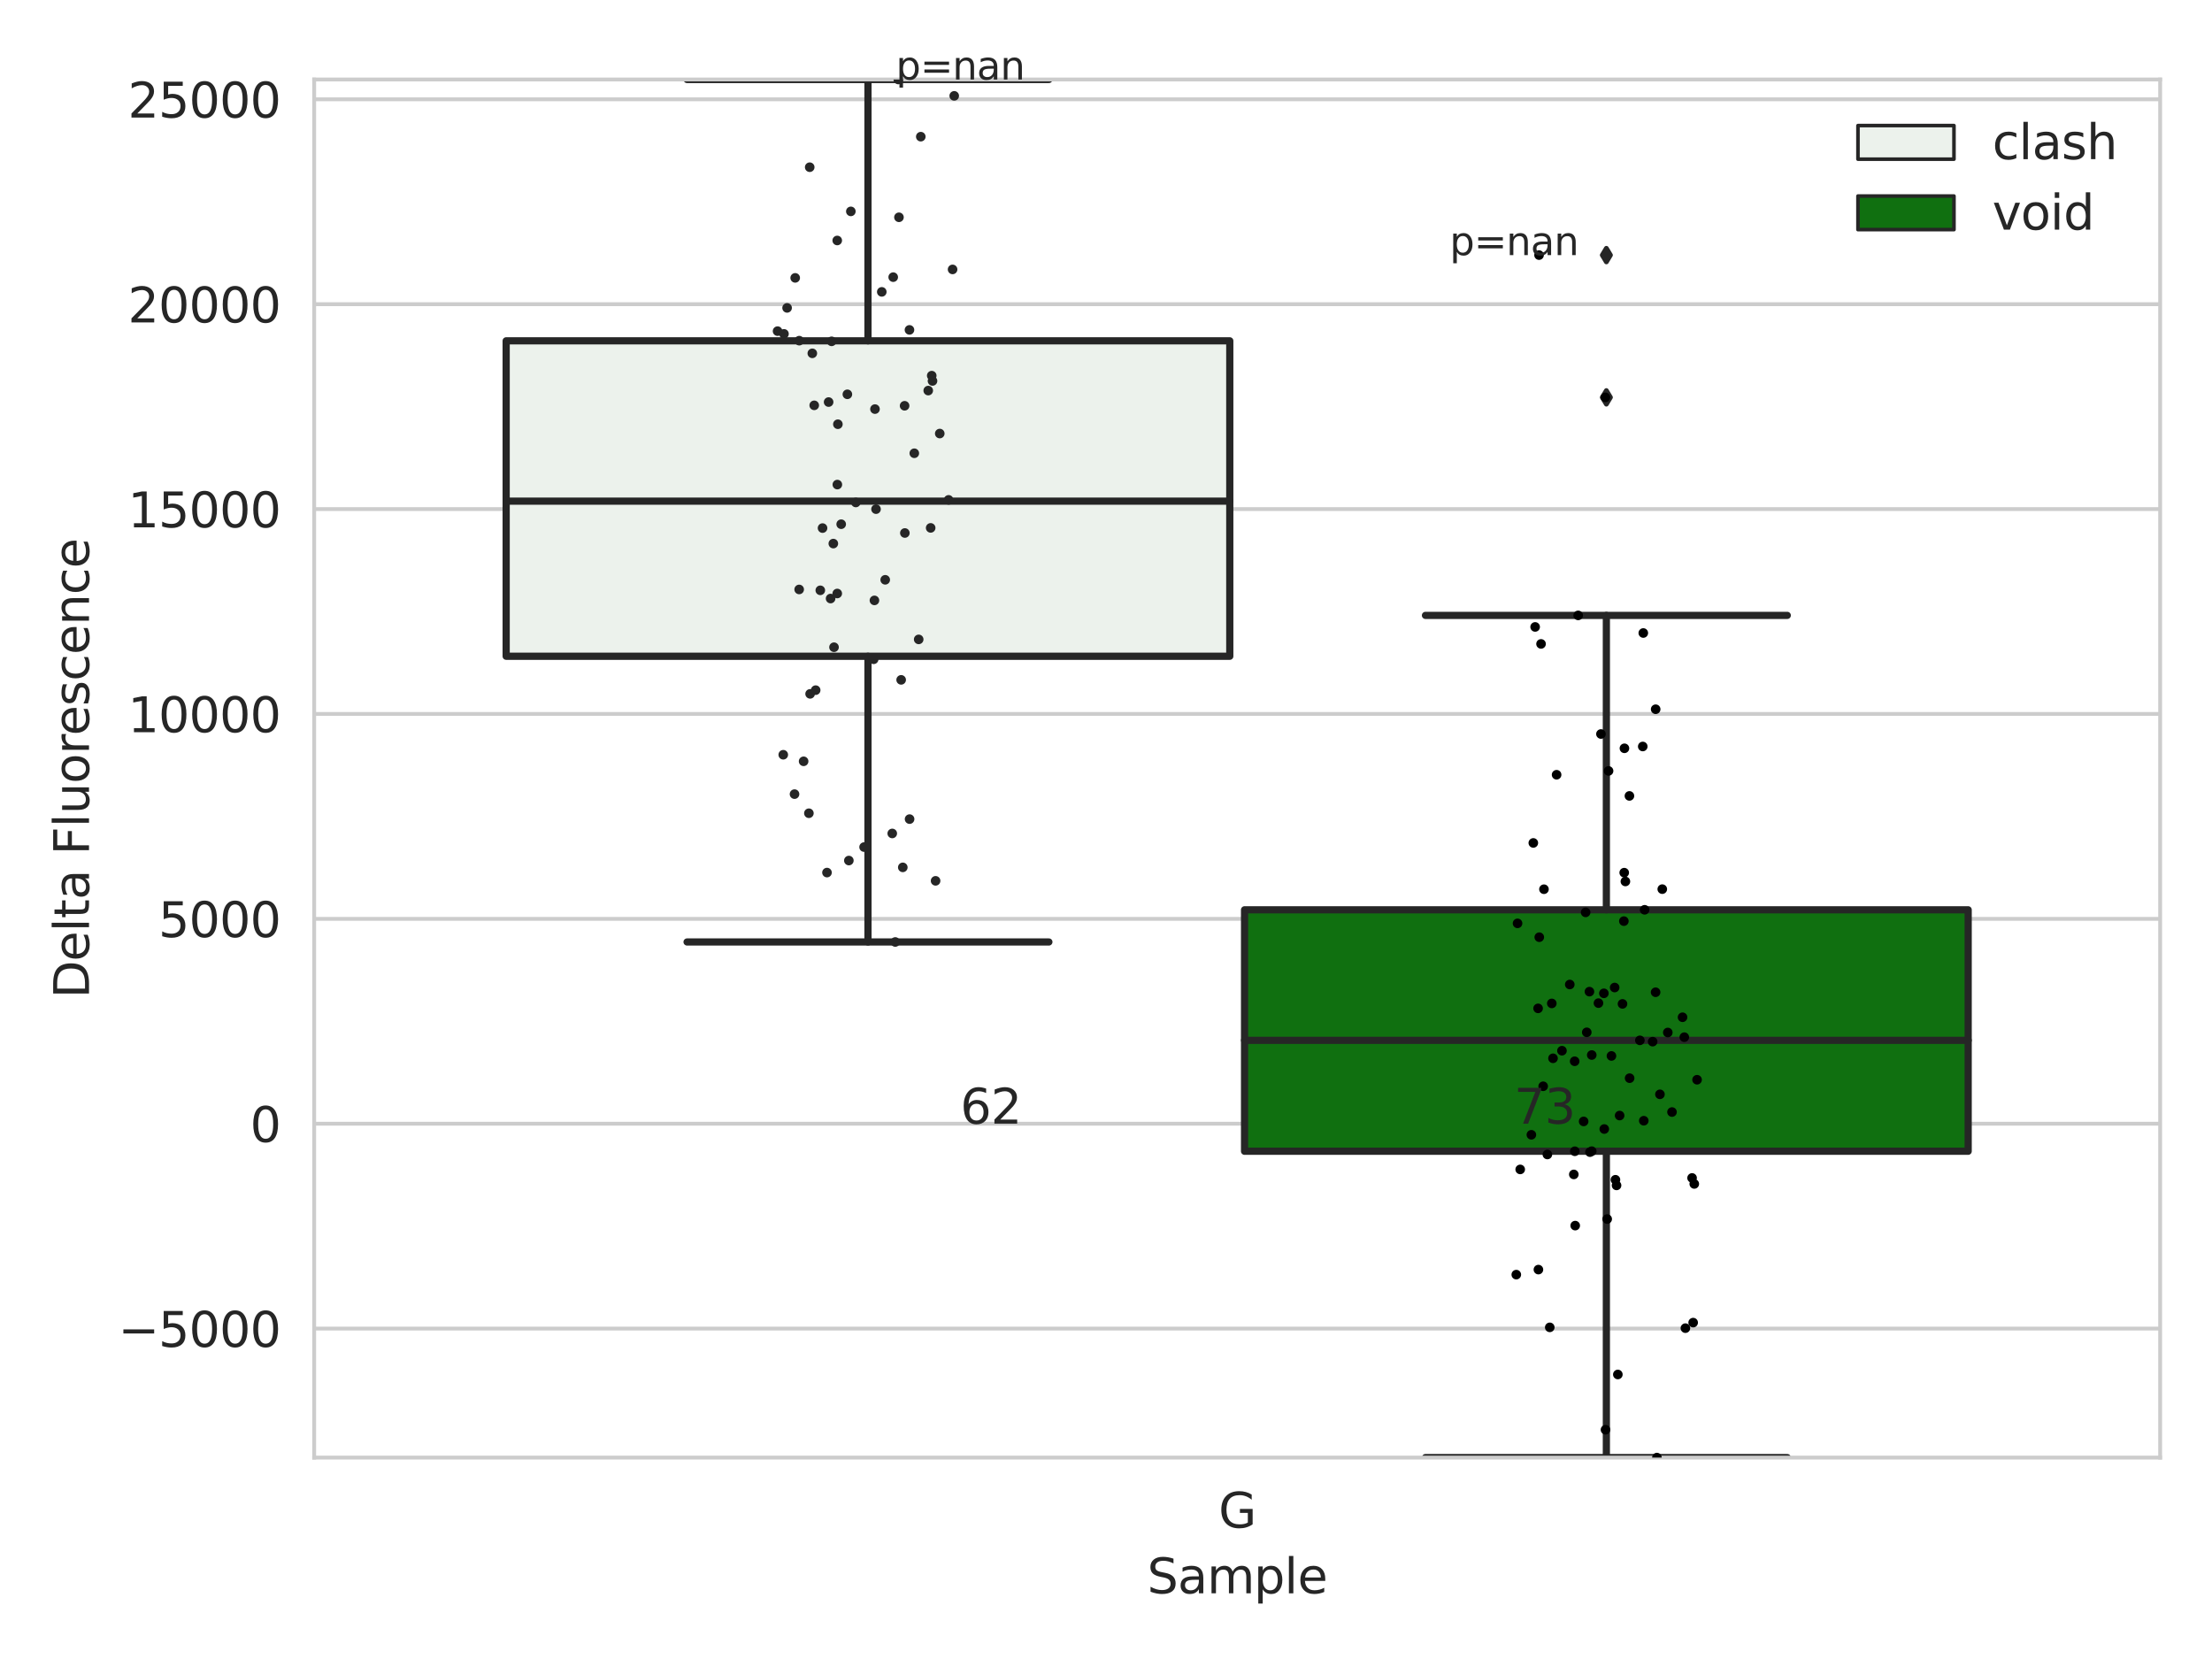 <?xml version="1.0" encoding="utf-8" standalone="no"?>
<!DOCTYPE svg PUBLIC "-//W3C//DTD SVG 1.1//EN"
  "http://www.w3.org/Graphics/SVG/1.1/DTD/svg11.dtd">
<svg xmlns:xlink="http://www.w3.org/1999/xlink" width="460.8pt" height="345.6pt" viewBox="0 0 460.8 345.6" xmlns="http://www.w3.org/2000/svg" version="1.1">
 <defs>
  <style type="text/css">*{stroke-linejoin: round; stroke-linecap: butt}</style>
 </defs>
 <g id="figure_1">
  <g id="patch_1">
   <path d="M 0 345.6 
L 460.8 345.6 
L 460.8 0 
L 0 0 
z
" style="fill: #ffffff"/>
  </g>
  <g id="axes_1">
   <g id="patch_2">
    <path d="M 65.45 303.64 
L 450 303.64 
L 450 16.56 
L 65.45 16.56 
z
" style="fill: #ffffff"/>
   </g>
   <g id="matplotlib.axis_1">
    <g id="xtick_1">
     <g id="text_1">
      <!-- G -->
      <g style="fill: #262626" transform="translate(253.851 318.238)scale(0.1 -0.1)">
       <defs>
        <path id="DejaVuSans-47" d="M 3809 666 
L 3809 1919 
L 2778 1919 
L 2778 2438 
L 4434 2438 
L 4434 434 
Q 4069 175 3628 42 
Q 3188 -91 2688 -91 
Q 1594 -91 976 548 
Q 359 1188 359 2328 
Q 359 3472 976 4111 
Q 1594 4750 2688 4750 
Q 3144 4750 3555 4637 
Q 3966 4525 4313 4306 
L 4313 3634 
Q 3963 3931 3569 4081 
Q 3175 4231 2741 4231 
Q 1884 4231 1454 3753 
Q 1025 3275 1025 2328 
Q 1025 1384 1454 906 
Q 1884 428 2741 428 
Q 3075 428 3337 486 
Q 3600 544 3809 666 
z
" transform="scale(0.016)"/>
       </defs>
       <use xlink:href="#DejaVuSans-47"/>
      </g>
     </g>
    </g>
    <g id="text_2">
     <!-- Sample -->
     <g style="fill: #262626" transform="translate(238.977 331.917)scale(0.1 -0.1)">
      <defs>
       <path id="DejaVuSans-53" d="M 3425 4513 
L 3425 3897 
Q 3066 4069 2747 4153 
Q 2428 4238 2131 4238 
Q 1616 4238 1336 4038 
Q 1056 3838 1056 3469 
Q 1056 3159 1242 3001 
Q 1428 2844 1947 2747 
L 2328 2669 
Q 3034 2534 3370 2195 
Q 3706 1856 3706 1288 
Q 3706 609 3251 259 
Q 2797 -91 1919 -91 
Q 1588 -91 1214 -16 
Q 841 59 441 206 
L 441 856 
Q 825 641 1194 531 
Q 1563 422 1919 422 
Q 2459 422 2753 634 
Q 3047 847 3047 1241 
Q 3047 1584 2836 1778 
Q 2625 1972 2144 2069 
L 1759 2144 
Q 1053 2284 737 2584 
Q 422 2884 422 3419 
Q 422 4038 858 4394 
Q 1294 4750 2059 4750 
Q 2388 4750 2728 4690 
Q 3069 4631 3425 4513 
z
" transform="scale(0.016)"/>
       <path id="DejaVuSans-61" d="M 2194 1759 
Q 1497 1759 1228 1600 
Q 959 1441 959 1056 
Q 959 750 1161 570 
Q 1363 391 1709 391 
Q 2188 391 2477 730 
Q 2766 1069 2766 1631 
L 2766 1759 
L 2194 1759 
z
M 3341 1997 
L 3341 0 
L 2766 0 
L 2766 531 
Q 2569 213 2275 61 
Q 1981 -91 1556 -91 
Q 1019 -91 701 211 
Q 384 513 384 1019 
Q 384 1609 779 1909 
Q 1175 2209 1959 2209 
L 2766 2209 
L 2766 2266 
Q 2766 2663 2505 2880 
Q 2244 3097 1772 3097 
Q 1472 3097 1187 3025 
Q 903 2953 641 2809 
L 641 3341 
Q 956 3463 1253 3523 
Q 1550 3584 1831 3584 
Q 2591 3584 2966 3190 
Q 3341 2797 3341 1997 
z
" transform="scale(0.016)"/>
       <path id="DejaVuSans-6d" d="M 3328 2828 
Q 3544 3216 3844 3400 
Q 4144 3584 4550 3584 
Q 5097 3584 5394 3201 
Q 5691 2819 5691 2113 
L 5691 0 
L 5113 0 
L 5113 2094 
Q 5113 2597 4934 2840 
Q 4756 3084 4391 3084 
Q 3944 3084 3684 2787 
Q 3425 2491 3425 1978 
L 3425 0 
L 2847 0 
L 2847 2094 
Q 2847 2600 2669 2842 
Q 2491 3084 2119 3084 
Q 1678 3084 1418 2786 
Q 1159 2488 1159 1978 
L 1159 0 
L 581 0 
L 581 3500 
L 1159 3500 
L 1159 2956 
Q 1356 3278 1631 3431 
Q 1906 3584 2284 3584 
Q 2666 3584 2933 3390 
Q 3200 3197 3328 2828 
z
" transform="scale(0.016)"/>
       <path id="DejaVuSans-70" d="M 1159 525 
L 1159 -1331 
L 581 -1331 
L 581 3500 
L 1159 3500 
L 1159 2969 
Q 1341 3281 1617 3432 
Q 1894 3584 2278 3584 
Q 2916 3584 3314 3078 
Q 3713 2572 3713 1747 
Q 3713 922 3314 415 
Q 2916 -91 2278 -91 
Q 1894 -91 1617 61 
Q 1341 213 1159 525 
z
M 3116 1747 
Q 3116 2381 2855 2742 
Q 2594 3103 2138 3103 
Q 1681 3103 1420 2742 
Q 1159 2381 1159 1747 
Q 1159 1113 1420 752 
Q 1681 391 2138 391 
Q 2594 391 2855 752 
Q 3116 1113 3116 1747 
z
" transform="scale(0.016)"/>
       <path id="DejaVuSans-6c" d="M 603 4863 
L 1178 4863 
L 1178 0 
L 603 0 
L 603 4863 
z
" transform="scale(0.016)"/>
       <path id="DejaVuSans-65" d="M 3597 1894 
L 3597 1613 
L 953 1613 
Q 991 1019 1311 708 
Q 1631 397 2203 397 
Q 2534 397 2845 478 
Q 3156 559 3463 722 
L 3463 178 
Q 3153 47 2828 -22 
Q 2503 -91 2169 -91 
Q 1331 -91 842 396 
Q 353 884 353 1716 
Q 353 2575 817 3079 
Q 1281 3584 2069 3584 
Q 2775 3584 3186 3129 
Q 3597 2675 3597 1894 
z
M 3022 2063 
Q 3016 2534 2758 2815 
Q 2500 3097 2075 3097 
Q 1594 3097 1305 2825 
Q 1016 2553 972 2059 
L 3022 2063 
z
" transform="scale(0.016)"/>
      </defs>
      <use xlink:href="#DejaVuSans-53"/>
      <use xlink:href="#DejaVuSans-61" x="63.477"/>
      <use xlink:href="#DejaVuSans-6d" x="124.756"/>
      <use xlink:href="#DejaVuSans-70" x="222.168"/>
      <use xlink:href="#DejaVuSans-6c" x="285.645"/>
      <use xlink:href="#DejaVuSans-65" x="313.428"/>
     </g>
    </g>
   </g>
   <g id="matplotlib.axis_2">
    <g id="ytick_1">
     <g id="line2d_1">
      <path d="M 65.45 276.772 
L 450 276.772 
" clip-path="url(#p75e0936c8c)" style="fill: none; stroke: #cccccc; stroke-width: 0.8; stroke-linecap: round"/>
     </g>
     <g id="text_3">
      <!-- −5000 -->
      <g style="fill: #262626" transform="translate(24.62 280.571)scale(0.1 -0.1)">
       <defs>
        <path id="DejaVuSans-2212" d="M 678 2272 
L 4684 2272 
L 4684 1741 
L 678 1741 
L 678 2272 
z
" transform="scale(0.016)"/>
        <path id="DejaVuSans-35" d="M 691 4666 
L 3169 4666 
L 3169 4134 
L 1269 4134 
L 1269 2991 
Q 1406 3038 1543 3061 
Q 1681 3084 1819 3084 
Q 2600 3084 3056 2656 
Q 3513 2228 3513 1497 
Q 3513 744 3044 326 
Q 2575 -91 1722 -91 
Q 1428 -91 1123 -41 
Q 819 9 494 109 
L 494 744 
Q 775 591 1075 516 
Q 1375 441 1709 441 
Q 2250 441 2565 725 
Q 2881 1009 2881 1497 
Q 2881 1984 2565 2268 
Q 2250 2553 1709 2553 
Q 1456 2553 1204 2497 
Q 953 2441 691 2322 
L 691 4666 
z
" transform="scale(0.016)"/>
        <path id="DejaVuSans-30" d="M 2034 4250 
Q 1547 4250 1301 3770 
Q 1056 3291 1056 2328 
Q 1056 1369 1301 889 
Q 1547 409 2034 409 
Q 2525 409 2770 889 
Q 3016 1369 3016 2328 
Q 3016 3291 2770 3770 
Q 2525 4250 2034 4250 
z
M 2034 4750 
Q 2819 4750 3233 4129 
Q 3647 3509 3647 2328 
Q 3647 1150 3233 529 
Q 2819 -91 2034 -91 
Q 1250 -91 836 529 
Q 422 1150 422 2328 
Q 422 3509 836 4129 
Q 1250 4750 2034 4750 
z
" transform="scale(0.016)"/>
       </defs>
       <use xlink:href="#DejaVuSans-2212"/>
       <use xlink:href="#DejaVuSans-35" x="83.789"/>
       <use xlink:href="#DejaVuSans-30" x="147.412"/>
       <use xlink:href="#DejaVuSans-30" x="211.035"/>
       <use xlink:href="#DejaVuSans-30" x="274.658"/>
      </g>
     </g>
    </g>
    <g id="ytick_2">
     <g id="line2d_2">
      <path d="M 65.45 234.091 
L 450 234.091 
" clip-path="url(#p75e0936c8c)" style="fill: none; stroke: #cccccc; stroke-width: 0.8; stroke-linecap: round"/>
     </g>
     <g id="text_4">
      <!-- 0 -->
      <g style="fill: #262626" transform="translate(52.087 237.891)scale(0.1 -0.1)">
       <use xlink:href="#DejaVuSans-30"/>
      </g>
     </g>
    </g>
    <g id="ytick_3">
     <g id="line2d_3">
      <path d="M 65.45 191.411 
L 450 191.411 
" clip-path="url(#p75e0936c8c)" style="fill: none; stroke: #cccccc; stroke-width: 0.8; stroke-linecap: round"/>
     </g>
     <g id="text_5">
      <!-- 5000 -->
      <g style="fill: #262626" transform="translate(33 195.21)scale(0.1 -0.1)">
       <use xlink:href="#DejaVuSans-35"/>
       <use xlink:href="#DejaVuSans-30" x="63.623"/>
       <use xlink:href="#DejaVuSans-30" x="127.246"/>
       <use xlink:href="#DejaVuSans-30" x="190.869"/>
      </g>
     </g>
    </g>
    <g id="ytick_4">
     <g id="line2d_4">
      <path d="M 65.45 148.731 
L 450 148.731 
" clip-path="url(#p75e0936c8c)" style="fill: none; stroke: #cccccc; stroke-width: 0.8; stroke-linecap: round"/>
     </g>
     <g id="text_6">
      <!-- 10000 -->
      <g style="fill: #262626" transform="translate(26.637 152.53)scale(0.1 -0.1)">
       <defs>
        <path id="DejaVuSans-31" d="M 794 531 
L 1825 531 
L 1825 4091 
L 703 3866 
L 703 4441 
L 1819 4666 
L 2450 4666 
L 2450 531 
L 3481 531 
L 3481 0 
L 794 0 
L 794 531 
z
" transform="scale(0.016)"/>
       </defs>
       <use xlink:href="#DejaVuSans-31"/>
       <use xlink:href="#DejaVuSans-30" x="63.623"/>
       <use xlink:href="#DejaVuSans-30" x="127.246"/>
       <use xlink:href="#DejaVuSans-30" x="190.869"/>
       <use xlink:href="#DejaVuSans-30" x="254.492"/>
      </g>
     </g>
    </g>
    <g id="ytick_5">
     <g id="line2d_5">
      <path d="M 65.45 106.05 
L 450 106.05 
" clip-path="url(#p75e0936c8c)" style="fill: none; stroke: #cccccc; stroke-width: 0.8; stroke-linecap: round"/>
     </g>
     <g id="text_7">
      <!-- 15000 -->
      <g style="fill: #262626" transform="translate(26.637 109.85)scale(0.1 -0.1)">
       <use xlink:href="#DejaVuSans-31"/>
       <use xlink:href="#DejaVuSans-35" x="63.623"/>
       <use xlink:href="#DejaVuSans-30" x="127.246"/>
       <use xlink:href="#DejaVuSans-30" x="190.869"/>
       <use xlink:href="#DejaVuSans-30" x="254.492"/>
      </g>
     </g>
    </g>
    <g id="ytick_6">
     <g id="line2d_6">
      <path d="M 65.45 63.37 
L 450 63.37 
" clip-path="url(#p75e0936c8c)" style="fill: none; stroke: #cccccc; stroke-width: 0.8; stroke-linecap: round"/>
     </g>
     <g id="text_8">
      <!-- 20000 -->
      <g style="fill: #262626" transform="translate(26.637 67.169)scale(0.1 -0.1)">
       <defs>
        <path id="DejaVuSans-32" d="M 1228 531 
L 3431 531 
L 3431 0 
L 469 0 
L 469 531 
Q 828 903 1448 1529 
Q 2069 2156 2228 2338 
Q 2531 2678 2651 2914 
Q 2772 3150 2772 3378 
Q 2772 3750 2511 3984 
Q 2250 4219 1831 4219 
Q 1534 4219 1204 4116 
Q 875 4013 500 3803 
L 500 4441 
Q 881 4594 1212 4672 
Q 1544 4750 1819 4750 
Q 2544 4750 2975 4387 
Q 3406 4025 3406 3419 
Q 3406 3131 3298 2873 
Q 3191 2616 2906 2266 
Q 2828 2175 2409 1742 
Q 1991 1309 1228 531 
z
" transform="scale(0.016)"/>
       </defs>
       <use xlink:href="#DejaVuSans-32"/>
       <use xlink:href="#DejaVuSans-30" x="63.623"/>
       <use xlink:href="#DejaVuSans-30" x="127.246"/>
       <use xlink:href="#DejaVuSans-30" x="190.869"/>
       <use xlink:href="#DejaVuSans-30" x="254.492"/>
      </g>
     </g>
    </g>
    <g id="ytick_7">
     <g id="line2d_7">
      <path d="M 65.45 20.69 
L 450 20.69 
" clip-path="url(#p75e0936c8c)" style="fill: none; stroke: #cccccc; stroke-width: 0.8; stroke-linecap: round"/>
     </g>
     <g id="text_9">
      <!-- 25000 -->
      <g style="fill: #262626" transform="translate(26.637 24.489)scale(0.1 -0.1)">
       <use xlink:href="#DejaVuSans-32"/>
       <use xlink:href="#DejaVuSans-35" x="63.623"/>
       <use xlink:href="#DejaVuSans-30" x="127.246"/>
       <use xlink:href="#DejaVuSans-30" x="190.869"/>
       <use xlink:href="#DejaVuSans-30" x="254.492"/>
      </g>
     </g>
    </g>
    <g id="text_10">
     <!-- Delta Fluorescence -->
     <g style="fill: #262626" transform="translate(18.541 207.967)rotate(-90)scale(0.1 -0.1)">
      <defs>
       <path id="DejaVuSans-44" d="M 1259 4147 
L 1259 519 
L 2022 519 
Q 2988 519 3436 956 
Q 3884 1394 3884 2338 
Q 3884 3275 3436 3711 
Q 2988 4147 2022 4147 
L 1259 4147 
z
M 628 4666 
L 1925 4666 
Q 3281 4666 3915 4102 
Q 4550 3538 4550 2338 
Q 4550 1131 3912 565 
Q 3275 0 1925 0 
L 628 0 
L 628 4666 
z
" transform="scale(0.016)"/>
       <path id="DejaVuSans-74" d="M 1172 4494 
L 1172 3500 
L 2356 3500 
L 2356 3053 
L 1172 3053 
L 1172 1153 
Q 1172 725 1289 603 
Q 1406 481 1766 481 
L 2356 481 
L 2356 0 
L 1766 0 
Q 1100 0 847 248 
Q 594 497 594 1153 
L 594 3053 
L 172 3053 
L 172 3500 
L 594 3500 
L 594 4494 
L 1172 4494 
z
" transform="scale(0.016)"/>
       <path id="DejaVuSans-20" transform="scale(0.016)"/>
       <path id="DejaVuSans-46" d="M 628 4666 
L 3309 4666 
L 3309 4134 
L 1259 4134 
L 1259 2759 
L 3109 2759 
L 3109 2228 
L 1259 2228 
L 1259 0 
L 628 0 
L 628 4666 
z
" transform="scale(0.016)"/>
       <path id="DejaVuSans-75" d="M 544 1381 
L 544 3500 
L 1119 3500 
L 1119 1403 
Q 1119 906 1312 657 
Q 1506 409 1894 409 
Q 2359 409 2629 706 
Q 2900 1003 2900 1516 
L 2900 3500 
L 3475 3500 
L 3475 0 
L 2900 0 
L 2900 538 
Q 2691 219 2414 64 
Q 2138 -91 1772 -91 
Q 1169 -91 856 284 
Q 544 659 544 1381 
z
M 1991 3584 
L 1991 3584 
z
" transform="scale(0.016)"/>
       <path id="DejaVuSans-6f" d="M 1959 3097 
Q 1497 3097 1228 2736 
Q 959 2375 959 1747 
Q 959 1119 1226 758 
Q 1494 397 1959 397 
Q 2419 397 2687 759 
Q 2956 1122 2956 1747 
Q 2956 2369 2687 2733 
Q 2419 3097 1959 3097 
z
M 1959 3584 
Q 2709 3584 3137 3096 
Q 3566 2609 3566 1747 
Q 3566 888 3137 398 
Q 2709 -91 1959 -91 
Q 1206 -91 779 398 
Q 353 888 353 1747 
Q 353 2609 779 3096 
Q 1206 3584 1959 3584 
z
" transform="scale(0.016)"/>
       <path id="DejaVuSans-72" d="M 2631 2963 
Q 2534 3019 2420 3045 
Q 2306 3072 2169 3072 
Q 1681 3072 1420 2755 
Q 1159 2438 1159 1844 
L 1159 0 
L 581 0 
L 581 3500 
L 1159 3500 
L 1159 2956 
Q 1341 3275 1631 3429 
Q 1922 3584 2338 3584 
Q 2397 3584 2469 3576 
Q 2541 3569 2628 3553 
L 2631 2963 
z
" transform="scale(0.016)"/>
       <path id="DejaVuSans-73" d="M 2834 3397 
L 2834 2853 
Q 2591 2978 2328 3040 
Q 2066 3103 1784 3103 
Q 1356 3103 1142 2972 
Q 928 2841 928 2578 
Q 928 2378 1081 2264 
Q 1234 2150 1697 2047 
L 1894 2003 
Q 2506 1872 2764 1633 
Q 3022 1394 3022 966 
Q 3022 478 2636 193 
Q 2250 -91 1575 -91 
Q 1294 -91 989 -36 
Q 684 19 347 128 
L 347 722 
Q 666 556 975 473 
Q 1284 391 1588 391 
Q 1994 391 2212 530 
Q 2431 669 2431 922 
Q 2431 1156 2273 1281 
Q 2116 1406 1581 1522 
L 1381 1569 
Q 847 1681 609 1914 
Q 372 2147 372 2553 
Q 372 3047 722 3315 
Q 1072 3584 1716 3584 
Q 2034 3584 2315 3537 
Q 2597 3491 2834 3397 
z
" transform="scale(0.016)"/>
       <path id="DejaVuSans-63" d="M 3122 3366 
L 3122 2828 
Q 2878 2963 2633 3030 
Q 2388 3097 2138 3097 
Q 1578 3097 1268 2742 
Q 959 2388 959 1747 
Q 959 1106 1268 751 
Q 1578 397 2138 397 
Q 2388 397 2633 464 
Q 2878 531 3122 666 
L 3122 134 
Q 2881 22 2623 -34 
Q 2366 -91 2075 -91 
Q 1284 -91 818 406 
Q 353 903 353 1747 
Q 353 2603 823 3093 
Q 1294 3584 2113 3584 
Q 2378 3584 2631 3529 
Q 2884 3475 3122 3366 
z
" transform="scale(0.016)"/>
       <path id="DejaVuSans-6e" d="M 3513 2113 
L 3513 0 
L 2938 0 
L 2938 2094 
Q 2938 2591 2744 2837 
Q 2550 3084 2163 3084 
Q 1697 3084 1428 2787 
Q 1159 2491 1159 1978 
L 1159 0 
L 581 0 
L 581 3500 
L 1159 3500 
L 1159 2956 
Q 1366 3272 1645 3428 
Q 1925 3584 2291 3584 
Q 2894 3584 3203 3211 
Q 3513 2838 3513 2113 
z
" transform="scale(0.016)"/>
      </defs>
      <use xlink:href="#DejaVuSans-44"/>
      <use xlink:href="#DejaVuSans-65" x="77.002"/>
      <use xlink:href="#DejaVuSans-6c" x="138.525"/>
      <use xlink:href="#DejaVuSans-74" x="166.309"/>
      <use xlink:href="#DejaVuSans-61" x="205.518"/>
      <use xlink:href="#DejaVuSans-20" x="266.797"/>
      <use xlink:href="#DejaVuSans-46" x="298.584"/>
      <use xlink:href="#DejaVuSans-6c" x="356.104"/>
      <use xlink:href="#DejaVuSans-75" x="383.887"/>
      <use xlink:href="#DejaVuSans-6f" x="447.266"/>
      <use xlink:href="#DejaVuSans-72" x="508.447"/>
      <use xlink:href="#DejaVuSans-65" x="547.311"/>
      <use xlink:href="#DejaVuSans-73" x="608.834"/>
      <use xlink:href="#DejaVuSans-63" x="660.934"/>
      <use xlink:href="#DejaVuSans-65" x="715.914"/>
      <use xlink:href="#DejaVuSans-6e" x="777.438"/>
      <use xlink:href="#DejaVuSans-63" x="840.816"/>
      <use xlink:href="#DejaVuSans-65" x="895.797"/>
     </g>
    </g>
   </g>
   <g id="patch_3">
    <path d="M 105.443 136.71 
L 256.187 136.71 
L 256.187 71.002 
L 105.443 71.002 
L 105.443 136.71 
z
" clip-path="url(#p75e0936c8c)" style="fill: #ecf2ec; stroke: #262626; stroke-width: 1.5; stroke-linejoin: miter"/>
   </g>
   <g id="patch_4">
    <path d="M 259.263 239.829 
L 410.007 239.829 
L 410.007 189.526 
L 259.263 189.526 
L 259.263 239.829 
z
" clip-path="url(#p75e0936c8c)" style="fill: #107010; stroke: #262626; stroke-width: 1.5; stroke-linejoin: miter"/>
   </g>
   <g id="patch_5">
    <path d="M 257.725 234.091 
L 257.725 234.091 
L 257.725 234.091 
L 257.725 234.091 
z
" clip-path="url(#p75e0936c8c)" style="fill: #ecf2ec; stroke: #262626; stroke-width: 0.75; stroke-linejoin: miter"/>
   </g>
   <g id="patch_6">
    <path d="M 257.725 234.091 
L 257.725 234.091 
L 257.725 234.091 
L 257.725 234.091 
z
" clip-path="url(#p75e0936c8c)" style="fill: #107010; stroke: #262626; stroke-width: 0.75; stroke-linejoin: miter"/>
   </g>
   <g id="PathCollection_1"/>
   <g id="PathCollection_2"/>
   <g id="line2d_8">
    <path d="M 180.815 136.71 
L 180.815 196.232 
" clip-path="url(#p75e0936c8c)" style="fill: none; stroke: #262626; stroke-width: 1.5; stroke-linecap: round"/>
   </g>
   <g id="line2d_9">
    <path d="M 180.815 71.002 
L 180.815 16.56 
" clip-path="url(#p75e0936c8c)" style="fill: none; stroke: #262626; stroke-width: 1.5; stroke-linecap: round"/>
   </g>
   <g id="line2d_10">
    <path d="M 143.129 196.232 
L 218.501 196.232 
" clip-path="url(#p75e0936c8c)" style="fill: none; stroke: #262626; stroke-width: 1.5; stroke-linecap: round"/>
   </g>
   <g id="line2d_11">
    <path d="M 143.129 16.56 
L 218.501 16.56 
" clip-path="url(#p75e0936c8c)" style="fill: none; stroke: #262626; stroke-width: 1.5; stroke-linecap: round"/>
   </g>
   <g id="line2d_12"/>
   <g id="line2d_13">
    <path d="M 334.635 239.829 
L 334.635 303.64 
" clip-path="url(#p75e0936c8c)" style="fill: none; stroke: #262626; stroke-width: 1.5; stroke-linecap: round"/>
   </g>
   <g id="line2d_14">
    <path d="M 334.635 189.526 
L 334.635 128.197 
" clip-path="url(#p75e0936c8c)" style="fill: none; stroke: #262626; stroke-width: 1.5; stroke-linecap: round"/>
   </g>
   <g id="line2d_15">
    <path d="M 296.949 303.64 
L 372.321 303.64 
" clip-path="url(#p75e0936c8c)" style="fill: none; stroke: #262626; stroke-width: 1.5; stroke-linecap: round"/>
   </g>
   <g id="line2d_16">
    <path d="M 296.949 128.197 
L 372.321 128.197 
" clip-path="url(#p75e0936c8c)" style="fill: none; stroke: #262626; stroke-width: 1.5; stroke-linecap: round"/>
   </g>
   <g id="line2d_17">
    <defs>
     <path id="m08eeec6bda" d="M -0 1.414 
L 0.849 0 
L 0 -1.414 
L -0.849 -0 
z
" style="stroke: #262626; stroke-linejoin: miter"/>
    </defs>
    <g clip-path="url(#p75e0936c8c)">
     <use xlink:href="#m08eeec6bda" x="334.635" y="82.777" style="fill: #262626; stroke: #262626; stroke-linejoin: miter"/>
     <use xlink:href="#m08eeec6bda" x="334.635" y="53.141" style="fill: #262626; stroke: #262626; stroke-linejoin: miter"/>
    </g>
   </g>
   <g id="line2d_18">
    <path d="M 105.443 104.403 
L 256.187 104.403 
" clip-path="url(#p75e0936c8c)" style="fill: none; stroke: #262626; stroke-width: 1.5; stroke-linecap: round"/>
   </g>
   <g id="line2d_19">
    <path d="M 259.263 216.723 
L 410.007 216.723 
" clip-path="url(#p75e0936c8c)" style="fill: none; stroke: #262626; stroke-width: 1.5; stroke-linecap: round"/>
   </g>
   <g id="patch_7">
    <path d="M 65.45 303.64 
L 65.45 16.56 
" style="fill: none; stroke: #cccccc; stroke-width: 0.8; stroke-linejoin: miter; stroke-linecap: square"/>
   </g>
   <g id="patch_8">
    <path d="M 450 303.64 
L 450 16.56 
" style="fill: none; stroke: #cccccc; stroke-width: 0.8; stroke-linejoin: miter; stroke-linecap: square"/>
   </g>
   <g id="patch_9">
    <path d="M 65.45 303.64 
L 450 303.64 
" style="fill: none; stroke: #cccccc; stroke-width: 0.8; stroke-linejoin: miter; stroke-linecap: square"/>
   </g>
   <g id="patch_10">
    <path d="M 65.45 16.56 
L 450 16.56 
" style="fill: none; stroke: #cccccc; stroke-width: 0.8; stroke-linejoin: miter; stroke-linecap: square"/>
   </g>
   <g id="PathCollection_3">
    <defs>
     <path id="C0_0_f18b589593" d="M 0 1 
C 0.265 1 0.52 0.895 0.707 0.707 
C 0.895 0.52 1 0.265 1 -0 
C 1 -0.265 0.895 -0.52 0.707 -0.707 
C 0.52 -0.895 0.265 -1 0 -1 
C -0.265 -1 -0.52 -0.895 -0.707 -0.707 
C -0.895 -0.52 -1 -0.265 -1 0 
C -1 0.265 -0.895 0.52 -0.707 0.707 
C -0.52 0.895 -0.265 1 0 1 
z
"/>
    </defs>
    <g clip-path="url(#p75e0936c8c)">
     <use xlink:href="#C0_0_f18b589593" x="182.492" y="106.063" style="fill: #262626"/>
    </g>
    <g clip-path="url(#p75e0936c8c)">
     <use xlink:href="#C0_0_f18b589593" x="182.274" y="85.222" style="fill: #262626"/>
    </g>
    <g clip-path="url(#p75e0936c8c)">
     <use xlink:href="#C0_0_f18b589593" x="187.269" y="45.264" style="fill: #262626"/>
    </g>
    <g clip-path="url(#p75e0936c8c)">
     <use xlink:href="#C0_0_f18b589593" x="176.524" y="82.141" style="fill: #262626"/>
    </g>
    <g clip-path="url(#p75e0936c8c)">
     <use xlink:href="#C0_0_f18b589593" x="173.597" y="113.238" style="fill: #262626"/>
    </g>
    <g clip-path="url(#p75e0936c8c)">
     <use xlink:href="#C0_0_f18b589593" x="176.833" y="179.268" style="fill: #262626"/>
    </g>
    <g clip-path="url(#p75e0936c8c)">
     <use xlink:href="#C0_0_f18b589593" x="185.873" y="173.623" style="fill: #262626"/>
    </g>
    <g clip-path="url(#p75e0936c8c)">
     <use xlink:href="#C0_0_f18b589593" x="187.136" y="16.56" style="fill: #262626"/>
    </g>
    <g clip-path="url(#p75e0936c8c)">
     <use xlink:href="#C0_0_f18b589593" x="193.369" y="81.366" style="fill: #262626"/>
    </g>
    <g clip-path="url(#p75e0936c8c)">
     <use xlink:href="#C0_0_f18b589593" x="186.501" y="196.232" style="fill: #262626"/>
    </g>
    <g clip-path="url(#p75e0936c8c)">
     <use xlink:href="#C0_0_f18b589593" x="182" y="137.338" style="fill: #262626"/>
    </g>
    <g clip-path="url(#p75e0936c8c)">
     <use xlink:href="#C0_0_f18b589593" x="188.445" y="84.532" style="fill: #262626"/>
    </g>
    <g clip-path="url(#p75e0936c8c)">
     <use xlink:href="#C0_0_f18b589593" x="174.415" y="123.637" style="fill: #262626"/>
    </g>
    <g clip-path="url(#p75e0936c8c)">
     <use xlink:href="#C0_0_f18b589593" x="166.482" y="122.794" style="fill: #262626"/>
    </g>
    <g clip-path="url(#p75e0936c8c)">
     <use xlink:href="#C0_0_f18b589593" x="189.483" y="170.635" style="fill: #262626"/>
    </g>
    <g clip-path="url(#p75e0936c8c)">
     <use xlink:href="#C0_0_f18b589593" x="198.783" y="19.969" style="fill: #262626"/>
    </g>
    <g clip-path="url(#p75e0936c8c)">
     <use xlink:href="#C0_0_f18b589593" x="197.612" y="104.132" style="fill: #262626"/>
    </g>
    <g clip-path="url(#p75e0936c8c)">
     <use xlink:href="#C0_0_f18b589593" x="174.546" y="88.376" style="fill: #262626"/>
    </g>
    <g clip-path="url(#p75e0936c8c)">
     <use xlink:href="#C0_0_f18b589593" x="170.883" y="122.973" style="fill: #262626"/>
    </g>
    <g clip-path="url(#p75e0936c8c)">
     <use xlink:href="#C0_0_f18b589593" x="175.236" y="109.202" style="fill: #262626"/>
    </g>
    <g clip-path="url(#p75e0936c8c)">
     <use xlink:href="#C0_0_f18b589593" x="163.319" y="69.552" style="fill: #262626"/>
    </g>
    <g clip-path="url(#p75e0936c8c)">
     <use xlink:href="#C0_0_f18b589593" x="174.436" y="100.947" style="fill: #262626"/>
    </g>
    <g clip-path="url(#p75e0936c8c)">
     <use xlink:href="#C0_0_f18b589593" x="190.467" y="94.422" style="fill: #262626"/>
    </g>
    <g clip-path="url(#p75e0936c8c)">
     <use xlink:href="#C0_0_f18b589593" x="191.38" y="133.198" style="fill: #262626"/>
    </g>
    <g clip-path="url(#p75e0936c8c)">
     <use xlink:href="#C0_0_f18b589593" x="173.029" y="124.688" style="fill: #262626"/>
    </g>
    <g clip-path="url(#p75e0936c8c)">
     <use xlink:href="#C0_0_f18b589593" x="163.967" y="64.139" style="fill: #262626"/>
    </g>
    <g clip-path="url(#p75e0936c8c)">
     <use xlink:href="#C0_0_f18b589593" x="178.285" y="104.674" style="fill: #262626"/>
    </g>
    <g clip-path="url(#p75e0936c8c)">
     <use xlink:href="#C0_0_f18b589593" x="186.072" y="57.734" style="fill: #262626"/>
    </g>
    <g clip-path="url(#p75e0936c8c)">
     <use xlink:href="#C0_0_f18b589593" x="183.69" y="60.802" style="fill: #262626"/>
    </g>
    <g clip-path="url(#p75e0936c8c)">
     <use xlink:href="#C0_0_f18b589593" x="174.413" y="50.097" style="fill: #262626"/>
    </g>
    <g clip-path="url(#p75e0936c8c)">
     <use xlink:href="#C0_0_f18b589593" x="161.982" y="68.982" style="fill: #262626"/>
    </g>
    <g clip-path="url(#p75e0936c8c)">
     <use xlink:href="#C0_0_f18b589593" x="169.62" y="84.438" style="fill: #262626"/>
    </g>
    <g clip-path="url(#p75e0936c8c)">
     <use xlink:href="#C0_0_f18b589593" x="194.258" y="79.357" style="fill: #262626"/>
    </g>
    <g clip-path="url(#p75e0936c8c)">
     <use xlink:href="#C0_0_f18b589593" x="188.499" y="111.034" style="fill: #262626"/>
    </g>
    <g clip-path="url(#p75e0936c8c)">
     <use xlink:href="#C0_0_f18b589593" x="187.727" y="141.626" style="fill: #262626"/>
    </g>
    <g clip-path="url(#p75e0936c8c)">
     <use xlink:href="#C0_0_f18b589593" x="167.408" y="158.594" style="fill: #262626"/>
    </g>
    <g clip-path="url(#p75e0936c8c)">
     <use xlink:href="#C0_0_f18b589593" x="188.069" y="180.688" style="fill: #262626"/>
    </g>
    <g clip-path="url(#p75e0936c8c)">
     <use xlink:href="#C0_0_f18b589593" x="165.514" y="165.43" style="fill: #262626"/>
    </g>
    <g clip-path="url(#p75e0936c8c)">
     <use xlink:href="#C0_0_f18b589593" x="163.168" y="157.228" style="fill: #262626"/>
    </g>
    <g clip-path="url(#p75e0936c8c)">
     <use xlink:href="#C0_0_f18b589593" x="184.407" y="120.783" style="fill: #262626"/>
    </g>
    <g clip-path="url(#p75e0936c8c)">
     <use xlink:href="#C0_0_f18b589593" x="194.9" y="183.494" style="fill: #262626"/>
    </g>
    <g clip-path="url(#p75e0936c8c)">
     <use xlink:href="#C0_0_f18b589593" x="172.278" y="181.772" style="fill: #262626"/>
    </g>
    <g clip-path="url(#p75e0936c8c)">
     <use xlink:href="#C0_0_f18b589593" x="168.763" y="144.544" style="fill: #262626"/>
    </g>
    <g clip-path="url(#p75e0936c8c)">
     <use xlink:href="#C0_0_f18b589593" x="169.92" y="143.772" style="fill: #262626"/>
    </g>
    <g clip-path="url(#p75e0936c8c)">
     <use xlink:href="#C0_0_f18b589593" x="191.817" y="28.472" style="fill: #262626"/>
    </g>
    <g clip-path="url(#p75e0936c8c)">
     <use xlink:href="#C0_0_f18b589593" x="172.616" y="83.756" style="fill: #262626"/>
    </g>
    <g clip-path="url(#p75e0936c8c)">
     <use xlink:href="#C0_0_f18b589593" x="173.741" y="134.828" style="fill: #262626"/>
    </g>
    <g clip-path="url(#p75e0936c8c)">
     <use xlink:href="#C0_0_f18b589593" x="171.35" y="110.009" style="fill: #262626"/>
    </g>
    <g clip-path="url(#p75e0936c8c)">
     <use xlink:href="#C0_0_f18b589593" x="193.875" y="109.969" style="fill: #262626"/>
    </g>
    <g clip-path="url(#p75e0936c8c)">
     <use xlink:href="#C0_0_f18b589593" x="195.769" y="90.317" style="fill: #262626"/>
    </g>
    <g clip-path="url(#p75e0936c8c)">
     <use xlink:href="#C0_0_f18b589593" x="168.507" y="169.413" style="fill: #262626"/>
    </g>
    <g clip-path="url(#p75e0936c8c)">
     <use xlink:href="#C0_0_f18b589593" x="182.161" y="125.073" style="fill: #262626"/>
    </g>
    <g clip-path="url(#p75e0936c8c)">
     <use xlink:href="#C0_0_f18b589593" x="198.441" y="56.125" style="fill: #262626"/>
    </g>
    <g clip-path="url(#p75e0936c8c)">
     <use xlink:href="#C0_0_f18b589593" x="189.459" y="68.722" style="fill: #262626"/>
    </g>
    <g clip-path="url(#p75e0936c8c)">
     <use xlink:href="#C0_0_f18b589593" x="177.247" y="44.035" style="fill: #262626"/>
    </g>
    <g clip-path="url(#p75e0936c8c)">
     <use xlink:href="#C0_0_f18b589593" x="169.221" y="73.605" style="fill: #262626"/>
    </g>
    <g clip-path="url(#p75e0936c8c)">
     <use xlink:href="#C0_0_f18b589593" x="168.678" y="34.833" style="fill: #262626"/>
    </g>
    <g clip-path="url(#p75e0936c8c)">
     <use xlink:href="#C0_0_f18b589593" x="194.097" y="78.255" style="fill: #262626"/>
    </g>
    <g clip-path="url(#p75e0936c8c)">
     <use xlink:href="#C0_0_f18b589593" x="166.495" y="70.967" style="fill: #262626"/>
    </g>
    <g clip-path="url(#p75e0936c8c)">
     <use xlink:href="#C0_0_f18b589593" x="180.008" y="176.461" style="fill: #262626"/>
    </g>
    <g clip-path="url(#p75e0936c8c)">
     <use xlink:href="#C0_0_f18b589593" x="165.654" y="57.886" style="fill: #262626"/>
    </g>
    <g clip-path="url(#p75e0936c8c)">
     <use xlink:href="#C0_0_f18b589593" x="173.238" y="71.106" style="fill: #262626"/>
    </g>
   </g>
   <g id="PathCollection_4">
    <defs>
     <path id="C1_0_99c9a2ecb0" d="M 0 1 
C 0.265 1 0.52 0.895 0.707 0.707 
C 0.895 0.52 1 0.265 1 -0 
C 1 -0.265 0.895 -0.52 0.707 -0.707 
C 0.52 -0.895 0.265 -1 0 -1 
C -0.265 -1 -0.52 -0.895 -0.707 -0.707 
C -0.895 -0.52 -1 -0.265 -1 0 
C -1 0.265 -0.895 0.52 -0.707 0.707 
C -0.52 0.895 -0.265 1 0 1 
z
"/>
    </defs>
    <g clip-path="url(#p75e0936c8c)">
     <use xlink:href="#C1_0_99c9a2ecb0" x="338.282" y="191.888"/>
    </g>
    <g clip-path="url(#p75e0936c8c)">
     <use xlink:href="#C1_0_99c9a2ecb0" x="347.433" y="215.089"/>
    </g>
    <g clip-path="url(#p75e0936c8c)">
     <use xlink:href="#C1_0_99c9a2ecb0" x="315.873" y="265.529"/>
    </g>
    <g clip-path="url(#p75e0936c8c)">
     <use xlink:href="#C1_0_99c9a2ecb0" x="319.798" y="130.601"/>
    </g>
    <g clip-path="url(#p75e0936c8c)">
     <use xlink:href="#C1_0_99c9a2ecb0" x="342.329" y="131.867"/>
    </g>
    <g clip-path="url(#p75e0936c8c)">
     <use xlink:href="#C1_0_99c9a2ecb0" x="320.481" y="264.481"/>
    </g>
    <g clip-path="url(#p75e0936c8c)">
     <use xlink:href="#C1_0_99c9a2ecb0" x="345.167" y="303.64"/>
    </g>
    <g clip-path="url(#p75e0936c8c)">
     <use xlink:href="#C1_0_99c9a2ecb0" x="327.013" y="205.089"/>
    </g>
    <g clip-path="url(#p75e0936c8c)">
     <use xlink:href="#C1_0_99c9a2ecb0" x="334.456" y="297.84"/>
    </g>
    <g clip-path="url(#p75e0936c8c)">
     <use xlink:href="#C1_0_99c9a2ecb0" x="337.397" y="232.391"/>
    </g>
    <g clip-path="url(#p75e0936c8c)">
     <use xlink:href="#C1_0_99c9a2ecb0" x="328.762" y="128.197"/>
    </g>
    <g clip-path="url(#p75e0936c8c)">
     <use xlink:href="#C1_0_99c9a2ecb0" x="341.616" y="216.723"/>
    </g>
    <g clip-path="url(#p75e0936c8c)">
     <use xlink:href="#C1_0_99c9a2ecb0" x="338.601" y="183.623"/>
    </g>
    <g clip-path="url(#p75e0936c8c)">
     <use xlink:href="#C1_0_99c9a2ecb0" x="348.309" y="231.658"/>
    </g>
    <g clip-path="url(#p75e0936c8c)">
     <use xlink:href="#C1_0_99c9a2ecb0" x="344.906" y="147.747"/>
    </g>
    <g clip-path="url(#p75e0936c8c)">
     <use xlink:href="#C1_0_99c9a2ecb0" x="337.997" y="209.127"/>
    </g>
    <g clip-path="url(#p75e0936c8c)">
     <use xlink:href="#C1_0_99c9a2ecb0" x="342.605" y="189.526"/>
    </g>
    <g clip-path="url(#p75e0936c8c)">
     <use xlink:href="#C1_0_99c9a2ecb0" x="353.528" y="224.93"/>
    </g>
    <g clip-path="url(#p75e0936c8c)">
     <use xlink:href="#C1_0_99c9a2ecb0" x="339.48" y="224.603"/>
    </g>
    <g clip-path="url(#p75e0936c8c)">
     <use xlink:href="#C1_0_99c9a2ecb0" x="325.386" y="218.883"/>
    </g>
    <g clip-path="url(#p75e0936c8c)">
     <use xlink:href="#C1_0_99c9a2ecb0" x="339.44" y="165.803"/>
    </g>
    <g clip-path="url(#p75e0936c8c)">
     <use xlink:href="#C1_0_99c9a2ecb0" x="352.95" y="246.635"/>
    </g>
    <g clip-path="url(#p75e0936c8c)">
     <use xlink:href="#C1_0_99c9a2ecb0" x="345.796" y="227.966"/>
    </g>
    <g clip-path="url(#p75e0936c8c)">
     <use xlink:href="#C1_0_99c9a2ecb0" x="337.026" y="286.329"/>
    </g>
    <g clip-path="url(#p75e0936c8c)">
     <use xlink:href="#C1_0_99c9a2ecb0" x="319.418" y="175.598"/>
    </g>
    <g clip-path="url(#p75e0936c8c)">
     <use xlink:href="#C1_0_99c9a2ecb0" x="351.102" y="276.678"/>
    </g>
    <g clip-path="url(#p75e0936c8c)">
     <use xlink:href="#C1_0_99c9a2ecb0" x="316.133" y="192.352"/>
    </g>
    <g clip-path="url(#p75e0936c8c)">
     <use xlink:href="#C1_0_99c9a2ecb0" x="338.401" y="155.885"/>
    </g>
    <g clip-path="url(#p75e0936c8c)">
     <use xlink:href="#C1_0_99c9a2ecb0" x="322.844" y="276.512"/>
    </g>
    <g clip-path="url(#p75e0936c8c)">
     <use xlink:href="#C1_0_99c9a2ecb0" x="324.267" y="161.394"/>
    </g>
    <g clip-path="url(#p75e0936c8c)">
     <use xlink:href="#C1_0_99c9a2ecb0" x="334.807" y="253.95"/>
    </g>
    <g clip-path="url(#p75e0936c8c)">
     <use xlink:href="#C1_0_99c9a2ecb0" x="352.492" y="245.389"/>
    </g>
    <g clip-path="url(#p75e0936c8c)">
     <use xlink:href="#C1_0_99c9a2ecb0" x="320.412" y="210.062"/>
    </g>
    <g clip-path="url(#p75e0936c8c)">
     <use xlink:href="#C1_0_99c9a2ecb0" x="330.552" y="215.05"/>
    </g>
    <g clip-path="url(#p75e0936c8c)">
     <use xlink:href="#C1_0_99c9a2ecb0" x="334.44" y="82.777"/>
    </g>
    <g clip-path="url(#p75e0936c8c)">
     <use xlink:href="#C1_0_99c9a2ecb0" x="342.429" y="233.467"/>
    </g>
    <g clip-path="url(#p75e0936c8c)">
     <use xlink:href="#C1_0_99c9a2ecb0" x="320.612" y="53.141"/>
    </g>
    <g clip-path="url(#p75e0936c8c)">
     <use xlink:href="#C1_0_99c9a2ecb0" x="350.505" y="211.913"/>
    </g>
    <g clip-path="url(#p75e0936c8c)">
     <use xlink:href="#C1_0_99c9a2ecb0" x="350.871" y="216.062"/>
    </g>
    <g clip-path="url(#p75e0936c8c)">
     <use xlink:href="#C1_0_99c9a2ecb0" x="328.063" y="239.829"/>
    </g>
    <g clip-path="url(#p75e0936c8c)">
     <use xlink:href="#C1_0_99c9a2ecb0" x="336.756" y="246.939"/>
    </g>
    <g clip-path="url(#p75e0936c8c)">
     <use xlink:href="#C1_0_99c9a2ecb0" x="321.471" y="226.29"/>
    </g>
    <g clip-path="url(#p75e0936c8c)">
     <use xlink:href="#C1_0_99c9a2ecb0" x="323.522" y="220.463"/>
    </g>
    <g clip-path="url(#p75e0936c8c)">
     <use xlink:href="#C1_0_99c9a2ecb0" x="330.313" y="190.063"/>
    </g>
    <g clip-path="url(#p75e0936c8c)">
     <use xlink:href="#C1_0_99c9a2ecb0" x="332.989" y="208.968"/>
    </g>
    <g clip-path="url(#p75e0936c8c)">
     <use xlink:href="#C1_0_99c9a2ecb0" x="346.283" y="185.224"/>
    </g>
    <g clip-path="url(#p75e0936c8c)">
     <use xlink:href="#C1_0_99c9a2ecb0" x="334.117" y="206.927"/>
    </g>
    <g clip-path="url(#p75e0936c8c)">
     <use xlink:href="#C1_0_99c9a2ecb0" x="335.694" y="219.971"/>
    </g>
    <g clip-path="url(#p75e0936c8c)">
     <use xlink:href="#C1_0_99c9a2ecb0" x="328.146" y="255.315"/>
    </g>
    <g clip-path="url(#p75e0936c8c)">
     <use xlink:href="#C1_0_99c9a2ecb0" x="328.03" y="221.082"/>
    </g>
    <g clip-path="url(#p75e0936c8c)">
     <use xlink:href="#C1_0_99c9a2ecb0" x="316.688" y="243.611"/>
    </g>
    <g clip-path="url(#p75e0936c8c)">
     <use xlink:href="#C1_0_99c9a2ecb0" x="344.278" y="216.993"/>
    </g>
    <g clip-path="url(#p75e0936c8c)">
     <use xlink:href="#C1_0_99c9a2ecb0" x="331.591" y="219.783"/>
    </g>
    <g clip-path="url(#p75e0936c8c)">
     <use xlink:href="#C1_0_99c9a2ecb0" x="329.902" y="233.612"/>
    </g>
    <g clip-path="url(#p75e0936c8c)">
     <use xlink:href="#C1_0_99c9a2ecb0" x="323.268" y="209.03"/>
    </g>
    <g clip-path="url(#p75e0936c8c)">
     <use xlink:href="#C1_0_99c9a2ecb0" x="320.659" y="195.235"/>
    </g>
    <g clip-path="url(#p75e0936c8c)">
     <use xlink:href="#C1_0_99c9a2ecb0" x="336.527" y="245.763"/>
    </g>
    <g clip-path="url(#p75e0936c8c)">
     <use xlink:href="#C1_0_99c9a2ecb0" x="333.508" y="152.906"/>
    </g>
    <g clip-path="url(#p75e0936c8c)">
     <use xlink:href="#C1_0_99c9a2ecb0" x="319.013" y="236.398"/>
    </g>
    <g clip-path="url(#p75e0936c8c)">
     <use xlink:href="#C1_0_99c9a2ecb0" x="321.636" y="185.241"/>
    </g>
    <g clip-path="url(#p75e0936c8c)">
     <use xlink:href="#C1_0_99c9a2ecb0" x="344.893" y="206.704"/>
    </g>
    <g clip-path="url(#p75e0936c8c)">
     <use xlink:href="#C1_0_99c9a2ecb0" x="342.217" y="155.507"/>
    </g>
    <g clip-path="url(#p75e0936c8c)">
     <use xlink:href="#C1_0_99c9a2ecb0" x="321.028" y="134.14"/>
    </g>
    <g clip-path="url(#p75e0936c8c)">
     <use xlink:href="#C1_0_99c9a2ecb0" x="331.588" y="239.813"/>
    </g>
    <g clip-path="url(#p75e0936c8c)">
     <use xlink:href="#C1_0_99c9a2ecb0" x="331.216" y="240.008"/>
    </g>
    <g clip-path="url(#p75e0936c8c)">
     <use xlink:href="#C1_0_99c9a2ecb0" x="327.853" y="244.653"/>
    </g>
    <g clip-path="url(#p75e0936c8c)">
     <use xlink:href="#C1_0_99c9a2ecb0" x="331.11" y="206.579"/>
    </g>
    <g clip-path="url(#p75e0936c8c)">
     <use xlink:href="#C1_0_99c9a2ecb0" x="334.2" y="235.196"/>
    </g>
    <g clip-path="url(#p75e0936c8c)">
     <use xlink:href="#C1_0_99c9a2ecb0" x="352.716" y="275.525"/>
    </g>
    <g clip-path="url(#p75e0936c8c)">
     <use xlink:href="#C1_0_99c9a2ecb0" x="335.093" y="160.598"/>
    </g>
    <g clip-path="url(#p75e0936c8c)">
     <use xlink:href="#C1_0_99c9a2ecb0" x="336.362" y="205.719"/>
    </g>
    <g clip-path="url(#p75e0936c8c)">
     <use xlink:href="#C1_0_99c9a2ecb0" x="322.348" y="240.501"/>
    </g>
    <g clip-path="url(#p75e0936c8c)">
     <use xlink:href="#C1_0_99c9a2ecb0" x="338.355" y="181.791"/>
    </g>
   </g>
   <g id="text_11">
    <!-- 62 -->
    <g style="fill: #262626" transform="translate(200.042 234.077)scale(0.1 -0.1)">
     <defs>
      <path id="DejaVuSans-36" d="M 2113 2584 
Q 1688 2584 1439 2293 
Q 1191 2003 1191 1497 
Q 1191 994 1439 701 
Q 1688 409 2113 409 
Q 2538 409 2786 701 
Q 3034 994 3034 1497 
Q 3034 2003 2786 2293 
Q 2538 2584 2113 2584 
z
M 3366 4563 
L 3366 3988 
Q 3128 4100 2886 4159 
Q 2644 4219 2406 4219 
Q 1781 4219 1451 3797 
Q 1122 3375 1075 2522 
Q 1259 2794 1537 2939 
Q 1816 3084 2150 3084 
Q 2853 3084 3261 2657 
Q 3669 2231 3669 1497 
Q 3669 778 3244 343 
Q 2819 -91 2113 -91 
Q 1303 -91 875 529 
Q 447 1150 447 2328 
Q 447 3434 972 4092 
Q 1497 4750 2381 4750 
Q 2619 4750 2861 4703 
Q 3103 4656 3366 4563 
z
" transform="scale(0.016)"/>
     </defs>
     <use xlink:href="#DejaVuSans-36"/>
     <use xlink:href="#DejaVuSans-32" x="63.623"/>
    </g>
   </g>
   <g id="text_12">
    <!-- p=nan -->
    <g style="fill: #262626" transform="translate(186.63 16.56)scale(0.08 -0.08)">
     <defs>
      <path id="DejaVuSans-3d" d="M 678 2906 
L 4684 2906 
L 4684 2381 
L 678 2381 
L 678 2906 
z
M 678 1631 
L 4684 1631 
L 4684 1100 
L 678 1100 
L 678 1631 
z
" transform="scale(0.016)"/>
     </defs>
     <use xlink:href="#DejaVuSans-70"/>
     <use xlink:href="#DejaVuSans-3d" x="63.477"/>
     <use xlink:href="#DejaVuSans-6e" x="147.266"/>
     <use xlink:href="#DejaVuSans-61" x="210.645"/>
     <use xlink:href="#DejaVuSans-6e" x="271.924"/>
    </g>
   </g>
   <g id="text_13">
    <!-- 73 -->
    <g style="fill: #262626" transform="translate(315.408 234.077)scale(0.1 -0.1)">
     <defs>
      <path id="DejaVuSans-37" d="M 525 4666 
L 3525 4666 
L 3525 4397 
L 1831 0 
L 1172 0 
L 2766 4134 
L 525 4134 
L 525 4666 
z
" transform="scale(0.016)"/>
      <path id="DejaVuSans-33" d="M 2597 2516 
Q 3050 2419 3304 2112 
Q 3559 1806 3559 1356 
Q 3559 666 3084 287 
Q 2609 -91 1734 -91 
Q 1441 -91 1130 -33 
Q 819 25 488 141 
L 488 750 
Q 750 597 1062 519 
Q 1375 441 1716 441 
Q 2309 441 2620 675 
Q 2931 909 2931 1356 
Q 2931 1769 2642 2001 
Q 2353 2234 1838 2234 
L 1294 2234 
L 1294 2753 
L 1863 2753 
Q 2328 2753 2575 2939 
Q 2822 3125 2822 3475 
Q 2822 3834 2567 4026 
Q 2313 4219 1838 4219 
Q 1578 4219 1281 4162 
Q 984 4106 628 3988 
L 628 4550 
Q 988 4650 1302 4700 
Q 1616 4750 1894 4750 
Q 2613 4750 3031 4423 
Q 3450 4097 3450 3541 
Q 3450 3153 3228 2886 
Q 3006 2619 2597 2516 
z
" transform="scale(0.016)"/>
     </defs>
     <use xlink:href="#DejaVuSans-37"/>
     <use xlink:href="#DejaVuSans-33" x="63.623"/>
    </g>
   </g>
   <g id="text_14">
    <!-- p=nan -->
    <g style="fill: #262626" transform="translate(301.995 53.141)scale(0.08 -0.08)">
     <use xlink:href="#DejaVuSans-70"/>
     <use xlink:href="#DejaVuSans-3d" x="63.477"/>
     <use xlink:href="#DejaVuSans-6e" x="147.266"/>
     <use xlink:href="#DejaVuSans-61" x="210.645"/>
     <use xlink:href="#DejaVuSans-6e" x="271.924"/>
    </g>
   </g>
   <g id="legend_1">
    <g id="patch_11">
     <path d="M 387.048 33.159 
L 407.048 33.159 
L 407.048 26.159 
L 387.048 26.159 
z
" style="fill: #ecf2ec; stroke: #262626; stroke-width: 0.75; stroke-linejoin: miter"/>
    </g>
    <g id="text_15">
     <!-- clash -->
     <g style="fill: #262626" transform="translate(415.048 33.159)scale(0.1 -0.1)">
      <defs>
       <path id="DejaVuSans-68" d="M 3513 2113 
L 3513 0 
L 2938 0 
L 2938 2094 
Q 2938 2591 2744 2837 
Q 2550 3084 2163 3084 
Q 1697 3084 1428 2787 
Q 1159 2491 1159 1978 
L 1159 0 
L 581 0 
L 581 4863 
L 1159 4863 
L 1159 2956 
Q 1366 3272 1645 3428 
Q 1925 3584 2291 3584 
Q 2894 3584 3203 3211 
Q 3513 2838 3513 2113 
z
" transform="scale(0.016)"/>
      </defs>
      <use xlink:href="#DejaVuSans-63"/>
      <use xlink:href="#DejaVuSans-6c" x="54.98"/>
      <use xlink:href="#DejaVuSans-61" x="82.764"/>
      <use xlink:href="#DejaVuSans-73" x="144.043"/>
      <use xlink:href="#DejaVuSans-68" x="196.143"/>
     </g>
    </g>
    <g id="patch_12">
     <path d="M 387.048 47.837 
L 407.048 47.837 
L 407.048 40.837 
L 387.048 40.837 
z
" style="fill: #107010; stroke: #262626; stroke-width: 0.75; stroke-linejoin: miter"/>
    </g>
    <g id="text_16">
     <!-- void -->
     <g style="fill: #262626" transform="translate(415.048 47.837)scale(0.1 -0.1)">
      <defs>
       <path id="DejaVuSans-76" d="M 191 3500 
L 800 3500 
L 1894 563 
L 2988 3500 
L 3597 3500 
L 2284 0 
L 1503 0 
L 191 3500 
z
" transform="scale(0.016)"/>
       <path id="DejaVuSans-69" d="M 603 3500 
L 1178 3500 
L 1178 0 
L 603 0 
L 603 3500 
z
M 603 4863 
L 1178 4863 
L 1178 4134 
L 603 4134 
L 603 4863 
z
" transform="scale(0.016)"/>
       <path id="DejaVuSans-64" d="M 2906 2969 
L 2906 4863 
L 3481 4863 
L 3481 0 
L 2906 0 
L 2906 525 
Q 2725 213 2448 61 
Q 2172 -91 1784 -91 
Q 1150 -91 751 415 
Q 353 922 353 1747 
Q 353 2572 751 3078 
Q 1150 3584 1784 3584 
Q 2172 3584 2448 3432 
Q 2725 3281 2906 2969 
z
M 947 1747 
Q 947 1113 1208 752 
Q 1469 391 1925 391 
Q 2381 391 2643 752 
Q 2906 1113 2906 1747 
Q 2906 2381 2643 2742 
Q 2381 3103 1925 3103 
Q 1469 3103 1208 2742 
Q 947 2381 947 1747 
z
" transform="scale(0.016)"/>
      </defs>
      <use xlink:href="#DejaVuSans-76"/>
      <use xlink:href="#DejaVuSans-6f" x="59.18"/>
      <use xlink:href="#DejaVuSans-69" x="120.361"/>
      <use xlink:href="#DejaVuSans-64" x="148.145"/>
     </g>
    </g>
   </g>
  </g>
 </g>
 <defs>
  <clipPath id="p75e0936c8c">
   <rect x="65.45" y="16.56" width="384.55" height="287.08"/>
  </clipPath>
 </defs>
</svg>
